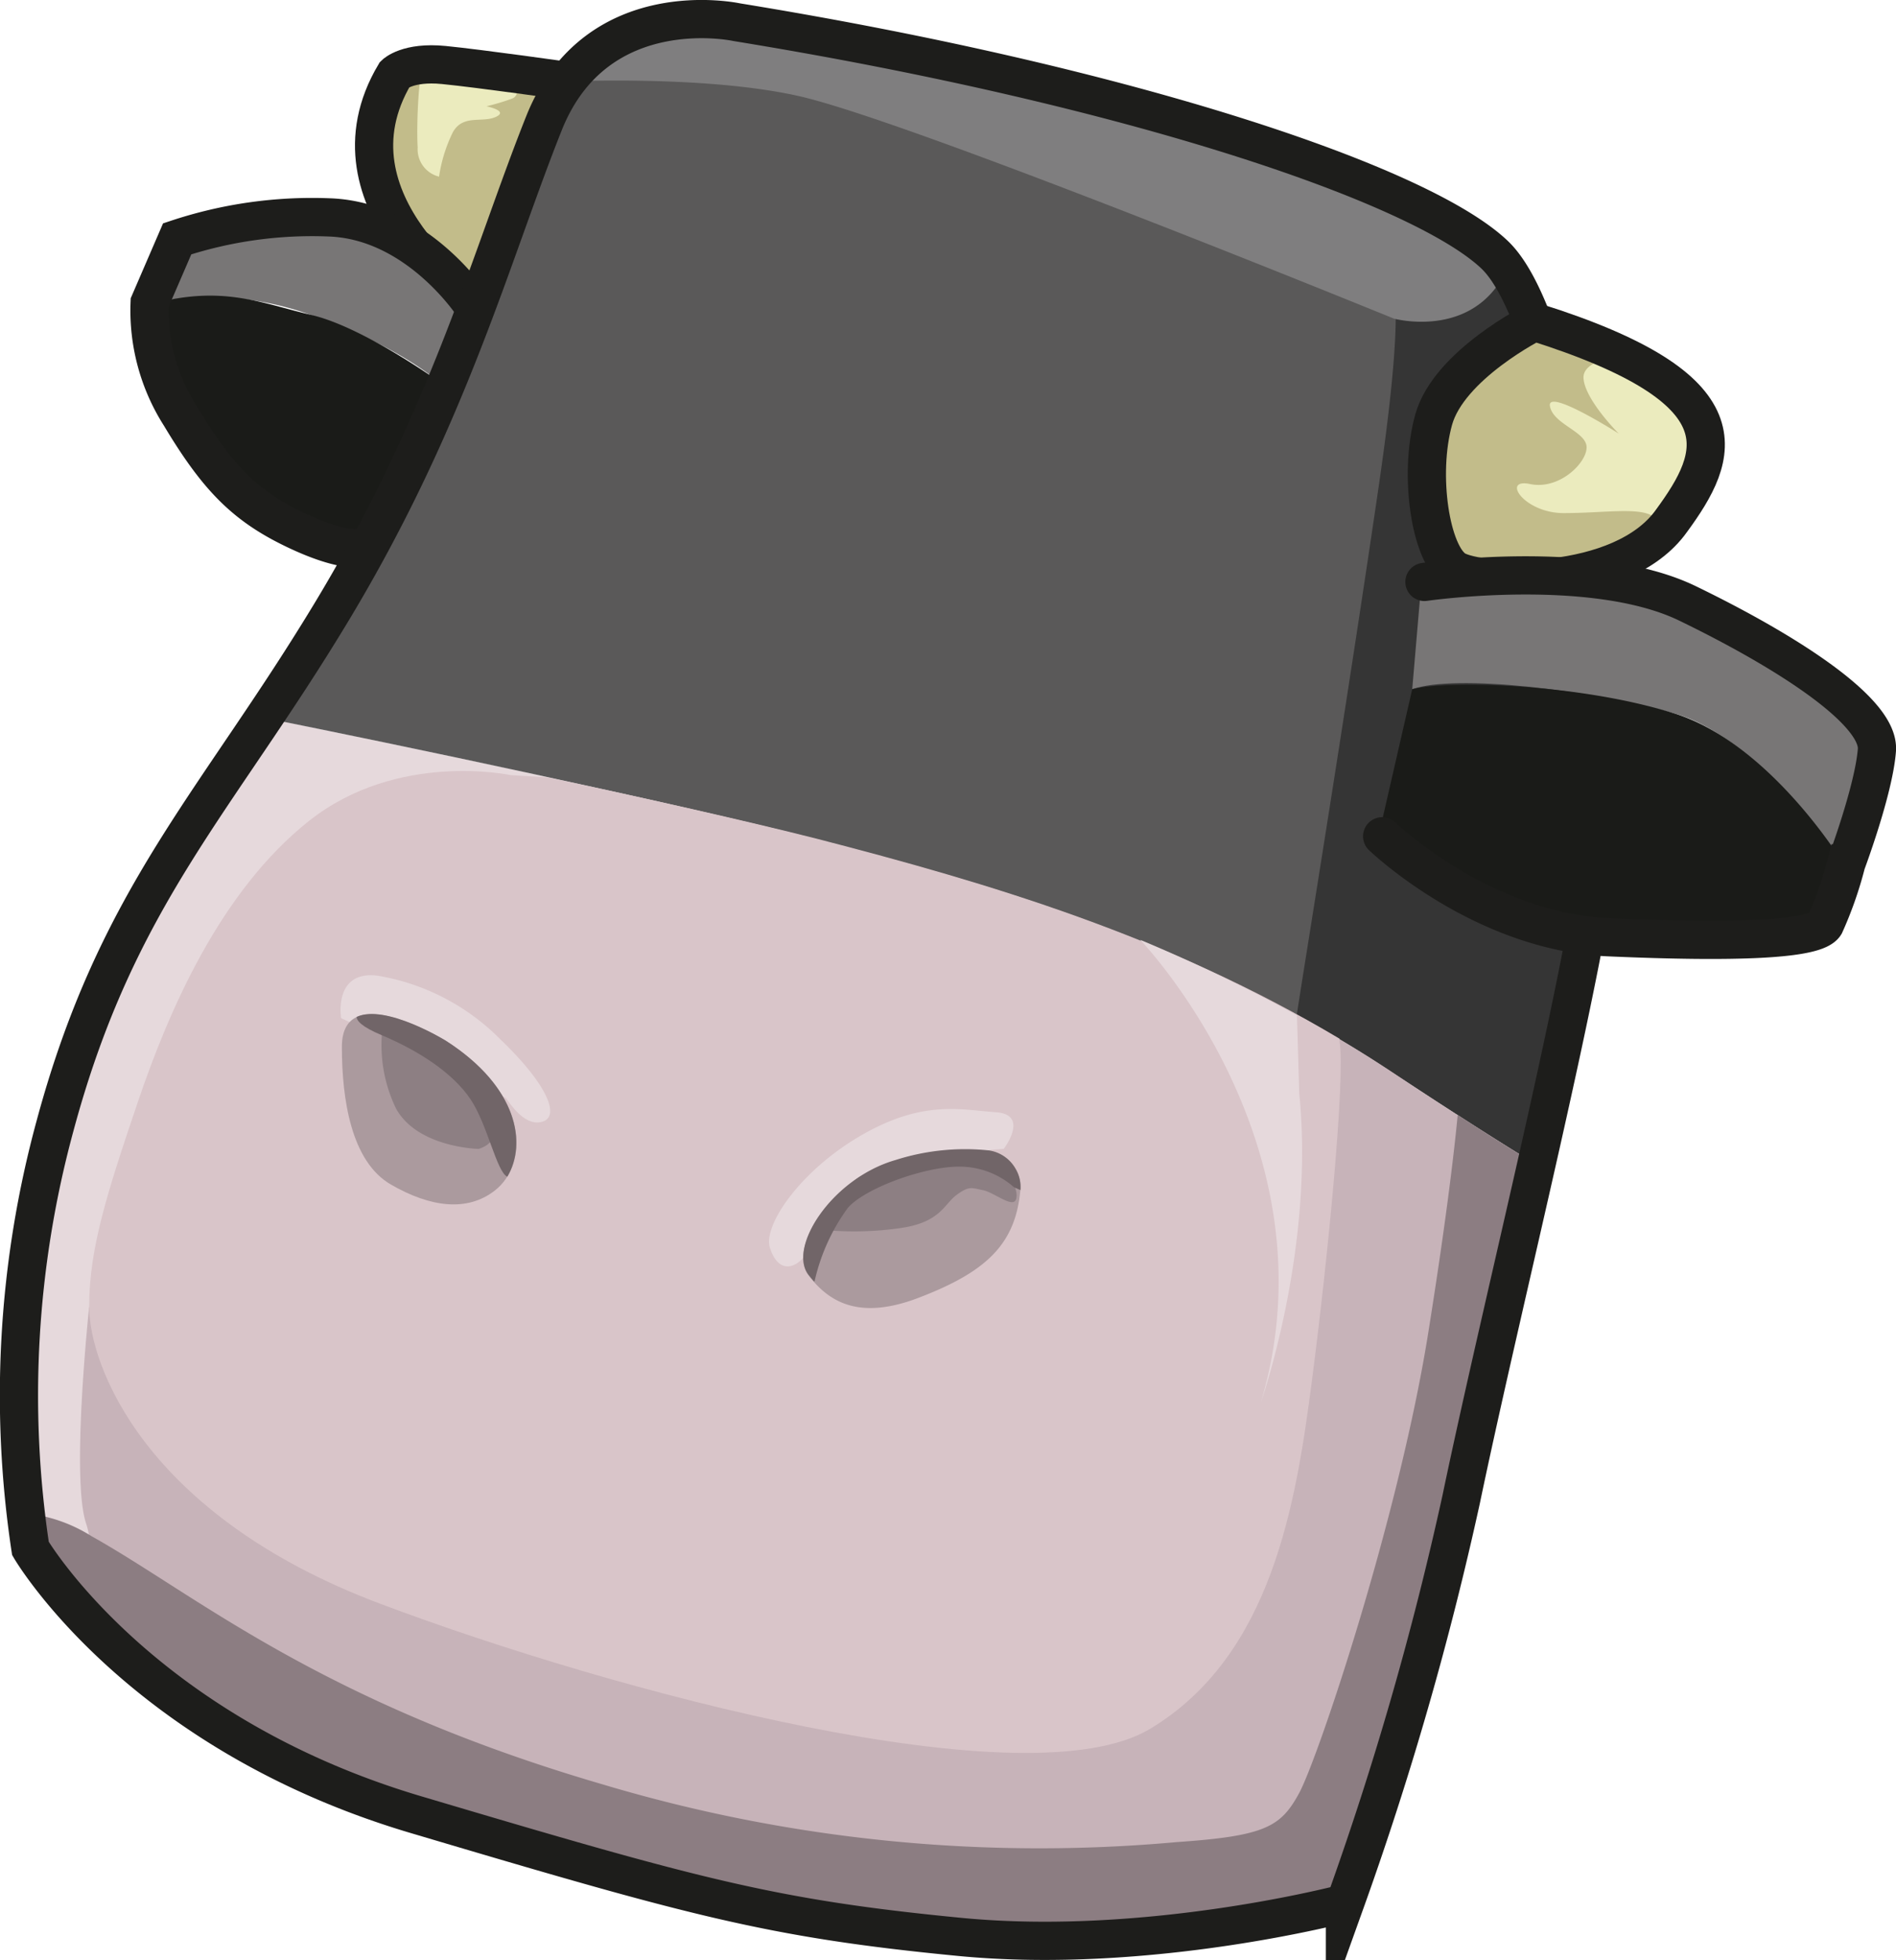 <svg xmlns="http://www.w3.org/2000/svg" viewBox="0 0 148.85 153.79"><defs><style>.cls-1,.cls-16{fill:#c2bc8a;}.cls-2{fill:#ebebbe;}.cls-3,.cls-4{fill:none;}.cls-3{stroke:#1d1d1b;stroke-linecap:round;stroke-width:3px;}.cls-16,.cls-3{stroke-miterlimit:10;}.cls-5{fill:#e6d9dc;}.cls-6{fill:#5a5959;}.cls-7{fill:#353535;}.cls-8{fill:#c7b3b9;}.cls-9{fill:#d9c5c9;}.cls-10{fill:#787676;}.cls-11{fill:#1a1b18;}.cls-12{fill:#7f7e7f;}.cls-13{fill:#8c7d82;}.cls-14{fill:#ab9a9e;}.cls-15{fill:#8d7f83;}.cls-16{stroke:#e41c1b;}.cls-17{fill:#716568;}</style></defs><title>angus</title><g id="Capa_2" data-name="Capa 2"><g id="Capa_1-2" data-name="Capa 1"><path class="cls-1" d="M31,5.82s1-1,3.84-.72,9.74,1.26,9.74,1.26l-7.1,17.7S25,15.9,31,5.82Z"/><path class="cls-2" d="M40.07,5.82s1.08,1.56.12,1.92a17.62,17.62,0,0,1-2,.6s1.8.36.72.84-2.56-.23-3.36,1.2a11.76,11.76,0,0,0-1.08,3.48,2.21,2.21,0,0,1-1.68-2.28c-.12-2,.12-6.72.6-6.72S40.07,5.82,40.07,5.82Z"/><path class="cls-3" d="M31,5.82s1-1,3.84-.72,9.74,1.26,9.74,1.26l-7.1,17.7S25,15.9,31,5.82Z"/><path class="cls-4" d="M64.07,65.82c-11.3-2.91-33.38-7.49-43.36-9.52C13.93,66.4,8.18,74,4.31,88.38A80.43,80.43,0,0,0,2.39,121.5s8.4,14.4,30.24,20.88,27.84,8.16,42.72,9.6,30.24-2.64,30.24-2.64a256.09,256.09,0,0,0,9.12-31.68c1.57-7.53,3.83-17.11,5.91-26.28-2.74-1.68-6.45-4-11.43-7.32C94.31,74.22,79,69.66,64.07,65.82Z"/><path class="cls-5" d="M64.07,65.82c-11.3-2.91-33.38-7.49-43.36-9.52C13.93,66.4,8.18,74,4.31,88.38A80.43,80.43,0,0,0,2.39,121.5s8.4,14.4,30.24,20.88,27.84,8.16,42.72,9.6,30.24-2.64,30.24-2.64a256.09,256.09,0,0,0,9.12-31.68c1.57-7.53,3.83-17.11,5.91-26.28-2.74-1.68-6.45-4-11.43-7.32C94.31,74.22,79,69.66,64.07,65.82Z"/><path class="cls-4" d="M117.35,20c-5.76-5.52-28.56-13.2-59.52-18.24,0,0-11-2.4-15.12,7.92s-7.44,23-16.56,38.16c-1.87,3.1-3.69,5.87-5.44,8.48,10,2,32.06,6.61,43.36,9.52,14.88,3.84,30.24,8.4,45.12,18.24,5,3.29,8.69,5.64,11.43,7.32,2.36-10.42,4.49-20.3,5.13-26C127,54.54,123.11,25.5,117.35,20Z"/><path class="cls-6" d="M117.35,20c-5.76-5.52-28.56-13.2-59.52-18.24,0,0-11-2.4-15.12,7.92s-7.44,23-16.56,38.16c-1.87,3.1-3.69,5.87-5.44,8.48,10,2,32.06,6.61,43.36,9.52,14.88,3.84,30.24,8.4,45.12,18.24,5,3.29,8.69,5.64,11.43,7.32,2.36-10.42,4.49-20.3,5.13-26C127,54.54,123.11,25.5,117.35,20Z"/><path class="cls-7" d="M112.66,16.84l-4.19,5.06s2.64-3.36-.24,16.32c-2.67,18.24-6,38.54-6.42,41.4,2.47,1.36,4.93,2.82,7.38,4.44,5,3.29,8.69,5.64,11.43,7.32,2.36-10.42,4.49-20.3,5.13-26,1.2-10.8-2.64-39.84-8.4-45.36A21.56,21.56,0,0,0,112.66,16.84Z"/><path class="cls-8" d="M32.63,142.38c21.84,6.48,27.84,8.16,42.72,9.6s30.24-2.64,30.24-2.64a256.09,256.09,0,0,0,9.12-31.68c1.57-7.53,3.83-17.11,5.91-26.28-2.74-1.68-6.45-4-11.43-7.32-2.45-1.62-4.91-3.08-7.38-4.44a86,86,0,0,1-1.74,25.8c-3.12,14.64-7.68,24.48-13.44,25.2a96.39,96.39,0,0,1-50.64-7C12,113.34,7,102.54,7,102.54s-1.44,13.44-.24,17c.6,1.81.48,4.77.93,8.33A58.4,58.4,0,0,0,32.63,142.38Z"/><path class="cls-9" d="M43,61l-2.91-.18s-8.88-1.92-15.84,3.6-11,14.88-13.44,22.08S7,98,7,102.54s4.32,16.32,22.8,23.28,50.88,15.6,60.48,9.84S101.75,117.9,103,108.3s2.64-23.76,2.16-26.64l0-.16c-13.59-8.09-27.5-12.19-41-15.68C58.67,64.43,50.81,62.66,43,61Z"/><path class="cls-5" d="M89.51,73.74S105,89.79,99,110c0,0,4.23-12,3-24.21l-.18-6.12A128.29,128.29,0,0,0,89.51,73.74Z"/><path class="cls-5" d="M26.78,79.89s-.63-3.78,2.88-3.33a17.64,17.64,0,0,1,9.63,5C42.88,85,44,87.54,42.62,88s-2.52-1.35-2.88-1.8S26.78,79.89,26.78,79.89Z"/><path class="cls-5" d="M78.8,90.15s2.07-2.7-.63-2.88-5.67-1-10.53,1.8-7.74,7.11-7.2,8.82,1.57,1.78,2.43,1S65.39,93.57,69.8,92A33.4,33.4,0,0,1,78.8,90.15Z"/><path class="cls-10" d="M34.55,30.06l2.88-6s-4.32-6.72-11.28-7a33.68,33.68,0,0,0-12,1.68l-2.16,5a23.47,23.47,0,0,1,12.48,1C31.43,27.18,34.55,30.06,34.55,30.06Z"/><path class="cls-11" d="M12,23.82a15.32,15.32,0,0,0,2.4,8.88c2.88,4.8,5,7,8.88,8.88S28.55,43,28.55,43l6-13s-6-4.32-10.08-5.28S17.51,22.38,12,23.82Z"/><path class="cls-3" d="M37.19,24.06s-4.32-6.72-11.28-7a33.68,33.68,0,0,0-12,1.68l-2.16,5a15.32,15.32,0,0,0,2.4,8.88c2.88,4.8,5,7,8.88,8.88S28.31,43,28.31,43"/><path class="cls-12" d="M117.35,20c-5.76-5.52-28.56-13.2-59.52-18.24,0,0-8.46-1.83-13.3,4.62,4.64-.14,12.41-.12,18.1,1.14C71.27,9.42,109.43,25,109.43,25s5.28,1.44,8.16-2.64a5.36,5.36,0,0,0,.63-1.34A6.85,6.85,0,0,0,117.35,20Z"/><path class="cls-13" d="M114.71,117.66c1.57-7.53,3.83-17.11,5.91-26.28-1.68-1-3.72-2.3-6.18-3.89-.31,3.25-1,8.92-2.37,17.45-2.4,14.64-8.64,33.12-10.08,35.76s-2.64,3.36-9.6,3.84A119.67,119.67,0,0,1,47.27,140C25,133.5,15.35,125.1,7.19,120.54a12,12,0,0,0-5.2-1.8c.2,1.77.4,2.76.4,2.76s8.4,14.4,30.24,20.88,27.84,8.16,42.72,9.6,30.24-2.64,30.24-2.64A256.09,256.09,0,0,0,114.71,117.66Z"/><path class="cls-14" d="M35,81.66s-8.16-5-8.16.48c0,4.11.73,9,3.84,10.8s6,2.16,8.16.48C41.42,91.44,41.75,86,35,81.66Z"/><path class="cls-14" d="M80.11,93.31a2.84,2.84,0,0,0-2.45-3,17.94,17.94,0,0,0-7.35.75c-5,1.44-8.48,6.85-6.84,9s4,3.5,8.52,1.82C77.43,99.82,79.75,97.64,80.11,93.31Z"/><path class="cls-15" d="M37.58,90.15S32.81,90.06,31.1,87a11.4,11.4,0,0,1-1-6.84s5.13,2.25,7,4.86S39.56,89.52,37.58,90.15Z"/><path class="cls-15" d="M78.89,91.77s1.08,1.35.9,2.25-1.71-.45-2.61-.63-1.08-.36-2.07.36-1.26,2.16-4.41,2.61a25.4,25.4,0,0,1-5.67.18s.9-3.33,2.52-4.23a22.75,22.75,0,0,1,7.29-1.8A13.28,13.28,0,0,1,78.89,91.77Z"/><path class="cls-3" d="M57.83,1.74h0s-11-2.4-15.12,7.92-7.44,23-16.56,38.16S9.18,70.27,4.31,88.38A80.43,80.43,0,0,0,2.39,121.5s8.4,14.4,30.24,20.88,27.84,8.16,42.72,9.6,30.24-2.64,30.24-2.64a256.09,256.09,0,0,0,9.12-31.68c3.36-16.08,9.84-41.52,11-52.32S123.11,25.5,117.35,20,88.79,6.78,57.83,1.74Z"/><path class="cls-16" d="M120.47,25.26s-6.72,3.36-7.92,7.68-.24,10.56,1.68,11.76,13.08,1.68,17-3.84C135,35.71,137.27,30.54,120.47,25.26Z"/><path class="cls-1" d="M120.47,25.26s-6.72,3.36-7.92,7.68-.24,10.56,1.68,11.76,13.08,1.68,17-3.84C135,35.71,137.27,30.54,120.47,25.26Z"/><path class="cls-2" d="M127.32,27.88c-1.15.17-3.1.63-3,1.82.12,1.68,2.76,4.32,2.76,4.32s-5.64-3.6-5.4-2.16,2.88,2,2.88,3.24-2.16,3.36-4.44,2.88-.48,2.28,2.64,2.28,5.88-.48,7,.24a3.26,3.26,0,0,0,1.47.5l.09-.14C133.87,36.26,136.29,32.17,127.32,27.88Z"/><path class="cls-3" d="M120.47,25.26s-6.72,3.36-7.92,7.68-.24,10.56,1.68,11.76,13.08,1.68,17-3.84C135,35.71,137.27,30.54,120.47,25.26Z"/><path class="cls-10" d="M111.59,45.66s13.2-1.92,20.64,1.68,15.12,8.4,14.88,11.52-2.4,8.88-2.4,8.88S138.23,57.9,131.51,56s-17.28-3.12-20.64-1.92Z"/><path class="cls-11" d="M108.23,65.58S115.91,73,126,73.5s16.32.24,17-1a29.26,29.26,0,0,0,1.68-4.8S139,58.38,131.51,56s-18-2.64-20.64-1.92Z"/><path class="cls-3" d="M111.83,45.66s13.2-1.92,20.64,1.68,15.12,8.4,14.88,11.52-2.4,8.88-2.4,8.88a29.26,29.26,0,0,1-1.68,4.8c-.72,1.2-7,1.44-17,1s-17.76-7.92-17.76-7.92"/><path class="cls-17" d="M35,81.66s-4.73-2.92-7-1.87c0,.28.34.76,2,1.45,3,1.27,5.58,3,6.93,5s2.06,5.73,2.9,6.09C41.34,89.79,40.72,85.32,35,81.66Z"/><path class="cls-17" d="M77.66,90.27a17.94,17.94,0,0,0-7.35.75c-5,1.44-8.48,6.85-6.84,9,.14.18.28.35.43.52l.05,0a15.51,15.51,0,0,1,2.61-5.76c1.36-1.56,6-3.24,8.73-3.24a6.47,6.47,0,0,1,4.32,1.62l.5.22v0a2.75,2.75,0,0,0-.38-1.66A2.88,2.88,0,0,0,77.66,90.27Z"/></g></g></svg>